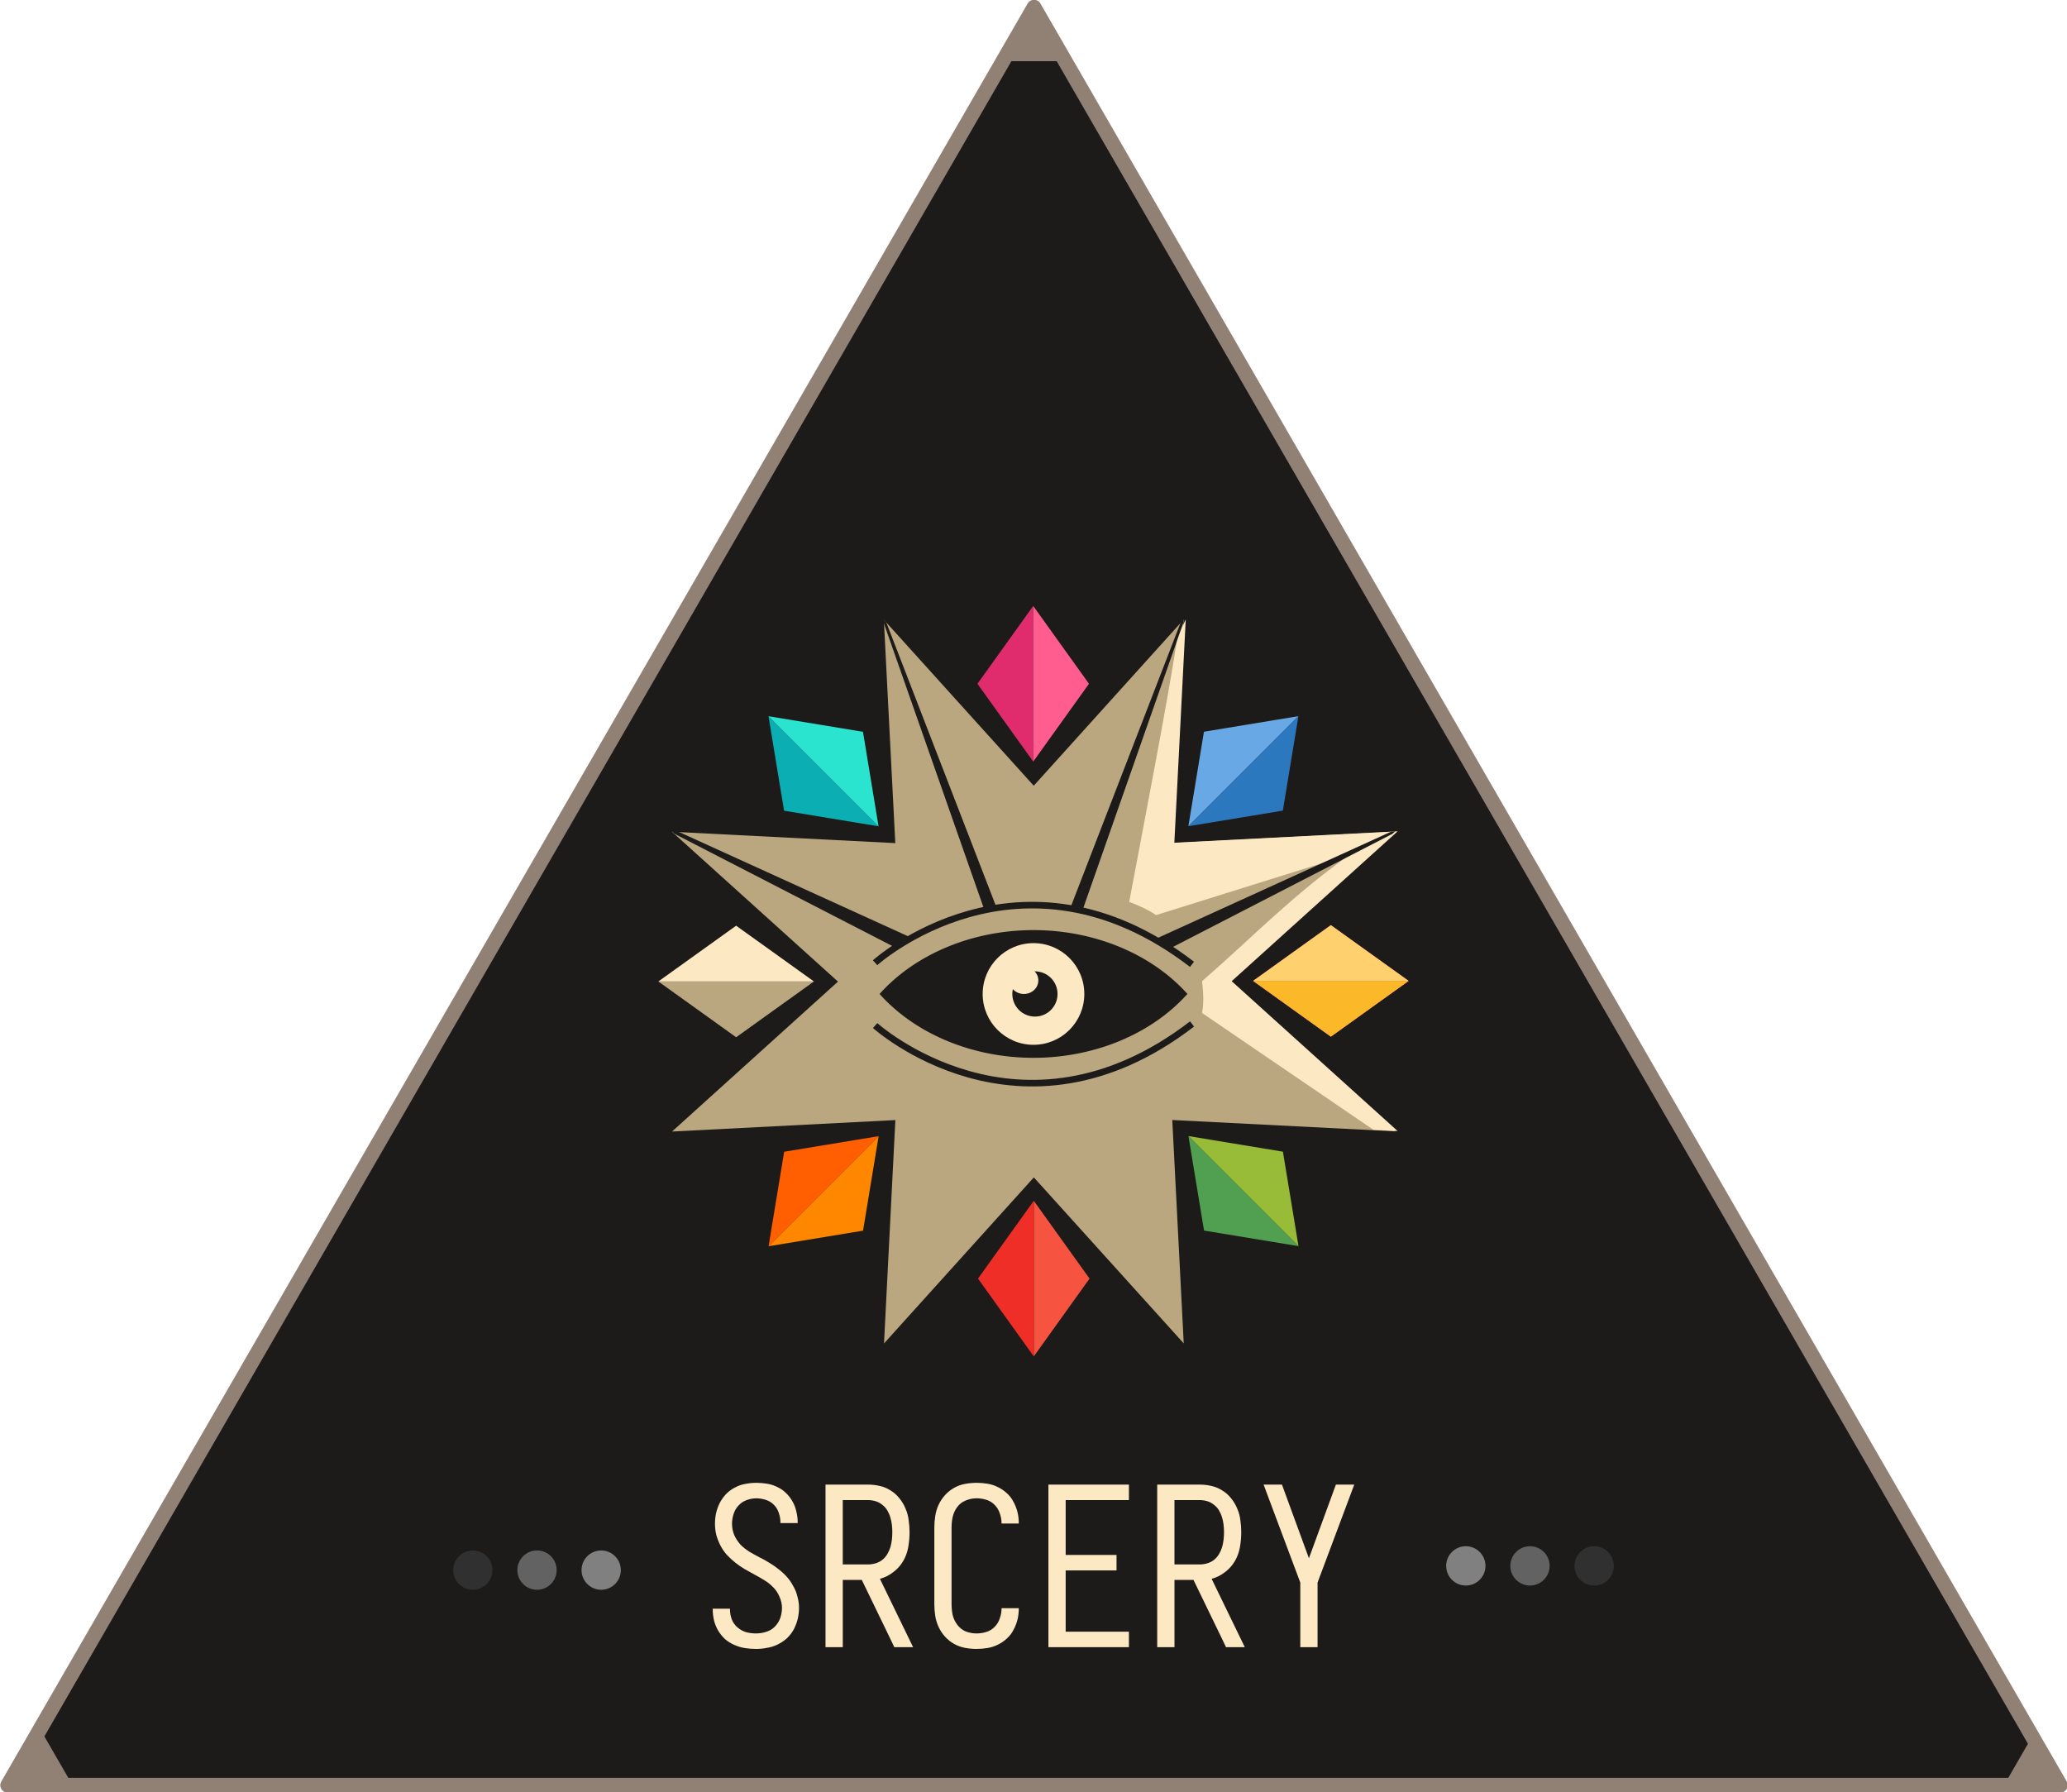 <svg height="546.361" viewBox="0 0 166.737 144.558" width="630.187" xmlns="http://www.w3.org/2000/svg"><g transform="translate(-48.291 -14.898)"><path d="m71.684 54.92 28.648-49.62 28.648-49.62 28.648 49.62 28.648 49.62-57.296-0z" fill="#1c1b19" stroke="#918175" stroke-linejoin="round" stroke-miterlimit="0" stroke-width=".824" transform="matrix(1.445 0 0 1.445 -54.673 79.52)"/><path d="m94.704 91.458-6.043-16.993-16.289 7.743 7.743-16.289-16.993-6.043 16.993-6.043-7.743-16.289 16.289 7.743 6.043-16.993 6.043 16.993 16.289-7.743-7.743 16.289 16.993 6.043-16.993 6.043 7.743 16.289-16.289-7.743z" fill="#baa67f" stroke-linejoin="round" stroke-width=".529" transform="matrix(.383 .924 -.924 .383 150.736 -16.377)"/><path d="m131.658 89.913a15.393 12.582 0 0 0 -12.415 5.15 15.393 12.582 0 0 0 12.415 5.15 15.393 12.582 0 0 0 12.417-5.153 15.393 12.582 0 0 0 -12.417-5.147z" fill="#1c1b19"/><circle cx="131.659" cy="95.063" fill="#fce8c3" r="4.1"/><circle cx="131.775" cy="95.063" fill="#1c1b19" r="1.824"/><ellipse cx="130.885" cy="93.972" fill="#fce8c3" rx="1.165" ry="1.091"/><path d="m118.885 97.611s11.678 10.538 25.565-.129" fill="none" stroke="#1c1b19" stroke-width=".529"/><path d="m143.941 64.855-.665 1.417c-.853 5.515-2.626 14.595-3.896 21.364.856.332 1.588.66 2.164 1.068l15.664-4.901c-4.716 3.351-7.833 6.642-11.951 10.229.119 1.002.143 1.805 0 2.565l13.822 9.42 1.954.1-13.387-12.085 13.387-12.086-18.012.92z" fill="#fce8c3"/><path d="m102.985 81.962-.306-.016.231.208 17.803 9.169 1.196-.745z" fill="#1c1b19"/><g fill="#fce8c3" stroke-width=".265" transform="translate(2.988 1.745)"><path d="m106.275 146.142q-.446 0-.892-.071-.428-.071-.838-.25-.41-.178-.749-.464-.321-.303-.553-.678-.232-.392-.339-.821-.107-.446-.107-.892v-.071h1.391v.053q0 .41.143.803.143.375.446.642.303.268.696.392.392.107.803.107.41 0 .821-.125.41-.125.696-.41.303-.303.446-.696.143-.41.143-.838 0-.446-.196-.874-.178-.446-.499-.767-.321-.339-.714-.571-.392-.25-.803-.464-.392-.214-.803-.446-.392-.232-.749-.517-.357-.285-.678-.624-.303-.339-.517-.749-.214-.41-.339-.856-.107-.446-.107-.91 0-.428.089-.856.107-.446.303-.838.214-.392.517-.714.321-.321.714-.517.392-.214.821-.285.446-.089.892-.089.428 0 .856.071.446.071.838.268.392.178.696.482.321.303.535.696.214.375.303.803.107.428.107.856v.071h-1.391v-.053q0-.375-.125-.749-.125-.392-.392-.66-.268-.285-.66-.41-.375-.125-.767-.125-.392 0-.785.143-.392.143-.66.446-.268.285-.392.678-.125.392-.125.785 0 .464.178.91.196.428.499.767.321.321.714.571.392.232.803.446.41.196.803.446.392.232.749.517.375.285.678.624.303.339.517.749.232.392.339.856.125.446.125.892 0 .464-.107.91-.107.428-.321.838-.214.392-.553.714-.339.303-.749.499-.392.196-.856.268-.446.089-.892.089z"/><path d="m111.894 145.999v-13.111h3.425q.482 0 .945.107.482.107.892.375.41.25.714.642.303.375.482.821.196.446.25.928.071.482.071.963 0 .607-.107 1.213-.107.607-.41 1.124-.303.517-.803.892-.482.375-1.07.535l2.676 5.512h-1.516l-.392-.821-2.23-4.602h-1.534v5.423zm3.425-6.671q.303 0 .607-.089.303-.089.535-.268.25-.196.41-.464.161-.268.25-.553.089-.303.125-.607.036-.303.036-.624 0-.303-.036-.606-.036-.303-.125-.589-.089-.303-.25-.571-.161-.268-.41-.446-.232-.196-.535-.285-.303-.089-.607-.089h-2.034v5.191z"/><path d="m124.078 146.142q-.464 0-.945-.089-.464-.089-.874-.321-.41-.232-.731-.589-.321-.357-.517-.785-.196-.428-.268-.892-.071-.482-.071-.945v-6.154q0-.464.071-.928.071-.482.268-.91.196-.428.517-.785.321-.357.731-.589.41-.232.874-.321.482-.089.945-.089.446 0 .874.071.446.071.838.268.41.196.731.499.339.303.535.696.214.392.321.821.107.428.107.874v.053h-1.391v-.036q0-.392-.143-.785-.125-.392-.41-.678-.268-.285-.66-.41-.392-.125-.803-.125-.446 0-.874.178-.41.161-.678.517-.268.357-.375.803-.089.428-.089.874v6.154q0 .446.089.892.107.428.375.785.268.357.678.535.428.161.874.161.41 0 .803-.125.392-.125.66-.41.285-.285.41-.678.143-.392.143-.785v-.036h1.391v.053q0 .446-.107.874-.107.428-.321.821-.196.392-.535.696-.321.303-.731.499-.392.196-.838.268-.428.071-.874.071z"/><path d="m129.875 145.999v-13.111h6.493v1.249h-5.102v4.424h4.103v1.249h-4.103v4.941h5.102v1.249z"/><path d="m138.651 145.999v-13.111h3.425q.482 0 .945.107.482.107.892.375.41.25.714.642.303.375.482.821.196.446.25.928.071.482.071.963 0 .607-.107 1.213-.107.607-.41 1.124-.303.517-.803.892-.482.375-1.07.535l2.676 5.512h-1.516l-.392-.821-2.23-4.602h-1.534v5.423zm3.425-6.671q.303 0 .607-.089.303-.089.535-.268.25-.196.41-.464.161-.268.25-.553.089-.303.125-.607.036-.303.036-.624 0-.303-.036-.606-.036-.303-.125-.589-.089-.303-.25-.571-.161-.268-.41-.446-.232-.196-.535-.285-.303-.089-.607-.089h-2.034v5.191z"/><path d="m150.193 145.999v-5.209l-2.961-7.902h1.481l2.176 5.94 2.176-5.94h1.481l-2.961 7.902v5.209z"/></g><g fill="#baa67f"><circle cx="166.533" cy="141.189" fill="#808080" r="1.585"/><circle cx="171.708" cy="141.189" fill="#626262" r="1.585"/><circle cx="176.884" cy="141.189" fill="#303030" r="1.585"/></g><g fill="#baa67f"><circle cx="86.434" cy="141.53" fill="#303030" r="1.585"/><circle cx="91.61" cy="141.53" fill="#626262" r="1.585"/><circle cx="96.786" cy="141.53" fill="#808080" r="1.585"/></g><g transform="translate(-.196)"><path d="m119.077 92.543s11.678-10.538 25.565.129" fill="none" stroke="#1c1b19" stroke-width=".529"/><g fill="#1c1b19"><path d="m143.736 65.083.205-.228-.016.31-8.129 23.18-.978-.202z"/><path d="m160.727 81.962.306-.016-.231.208-17.803 9.169-1.196-.745z"/><path d="m119.975 65.083-.205-.228.016.31 8.129 23.18.978-.202z"/><path d="m102.985 81.962-.306-.016.231.208 17.803 9.169 1.196-.745z"/></g></g><path d="m155.602 94.032c0 6.612-2.68 12.597-7.013 16.93-4.333 4.333-10.319 7.013-16.93 7.013s-12.597-2.68-16.93-7.013c-4.333-4.333-7.013-10.319-7.013-16.93 0-6.612 2.68-12.597 7.013-16.93 4.333-4.333 10.319-7.013 16.93-7.013s12.597 2.68 16.93 7.013 7.013 10.319 7.013 16.93z" fill="none" stroke-miterlimit="0" stroke-width="1"/><g stroke-linejoin="round" stroke-width=".038"><g transform="matrix(0 2.022 -2.022 0 390.299 -22.244)"><path d="m57.494 119.154-2.225-3.104 2.225-3.104" fill="#e02c6d"/><path d="m57.494 112.946 2.225 3.104-2.225 3.104" fill="#ff5c8f"/></g><g transform="matrix(1.43 1.43 -1.43 1.43 232.326 -171.073)"><path d="m57.494 119.154-2.225-3.104 2.225-3.104" fill="#68a8e4"/><path d="m57.494 112.946 2.225 3.104-2.225 3.104" fill="#2c78bf"/></g><g transform="matrix(2.022 0 0 2.022 15.384 -164.608)"><path d="m57.494 119.154-2.225-3.104 2.225-3.104" fill="#e02c6d"/><path d="m57.494 112.946 2.225 3.104-2.225 3.104" fill="#ff5c8f"/></g><g transform="matrix(1.43 -1.43 1.43 1.43 -133.446 -6.634)"><path d="m57.494 119.154-2.225-3.104 2.225-3.104" fill="#0aaeb3"/><path d="m57.494 112.946 2.225 3.104-2.225 3.104" fill="#2be4d0"/></g><g transform="matrix(0 -2.022 2.022 0 -126.981 210.308)"><path d="m57.494 119.154-2.225-3.104 2.225-3.104" fill="#baa67f"/><path d="m57.494 112.946 2.225 3.104-2.225 3.104" fill="#fce8c3"/></g><g transform="matrix(-1.43 -1.43 1.43 -1.43 30.993 359.138)"><path d="m57.494 119.154-2.225-3.104 2.225-3.104" fill="#ff8700"/><path d="m57.494 112.946 2.225 3.104-2.225 3.104" fill="#ff5f00"/></g><g transform="matrix(-2.022 0 0 -2.022 247.935 352.672)"><path d="m57.494 119.154-2.225-3.104 2.225-3.104" fill="#f75341"/><path d="m57.494 112.946 2.225 3.104-2.225 3.104" fill="#ef2f27"/></g><g transform="matrix(-1.43 1.43 -1.43 -1.43 396.765 194.699)"><path d="m57.494 119.154-2.225-3.104 2.225-3.104" fill="#98bc37"/><path d="m57.494 112.946 2.225 3.104-2.225 3.104" fill="#519f50"/></g><g transform="matrix(0 2.022 -2.022 0 390.299 -22.244)"><path d="m57.494 119.154-2.225-3.104 2.225-3.104" fill="#fed06e"/><path d="m57.494 112.946 2.225 3.104-2.225 3.104" fill="#fbb829"/></g></g><path d="m-686.128-109.722h-134.073-134.073l67.036-116.11 67.036-116.11 67.036 116.11z" fill="#918175" transform="matrix(.018 0 0 .018 66.512 160.887)"/><path d="m-686.128-109.722h-134.073-134.073l67.036-116.11 67.036-116.11 67.036 116.11z" fill="#918175" transform="matrix(.018 0 0 .018 227.106 160.887)"/><path d="m-686.128-109.722h-134.073-134.073l67.036-116.11 67.036-116.11 67.036 116.11z" fill="#918175" transform="matrix(.018 0 0 .018 146.809 21.809)"/></g></svg>